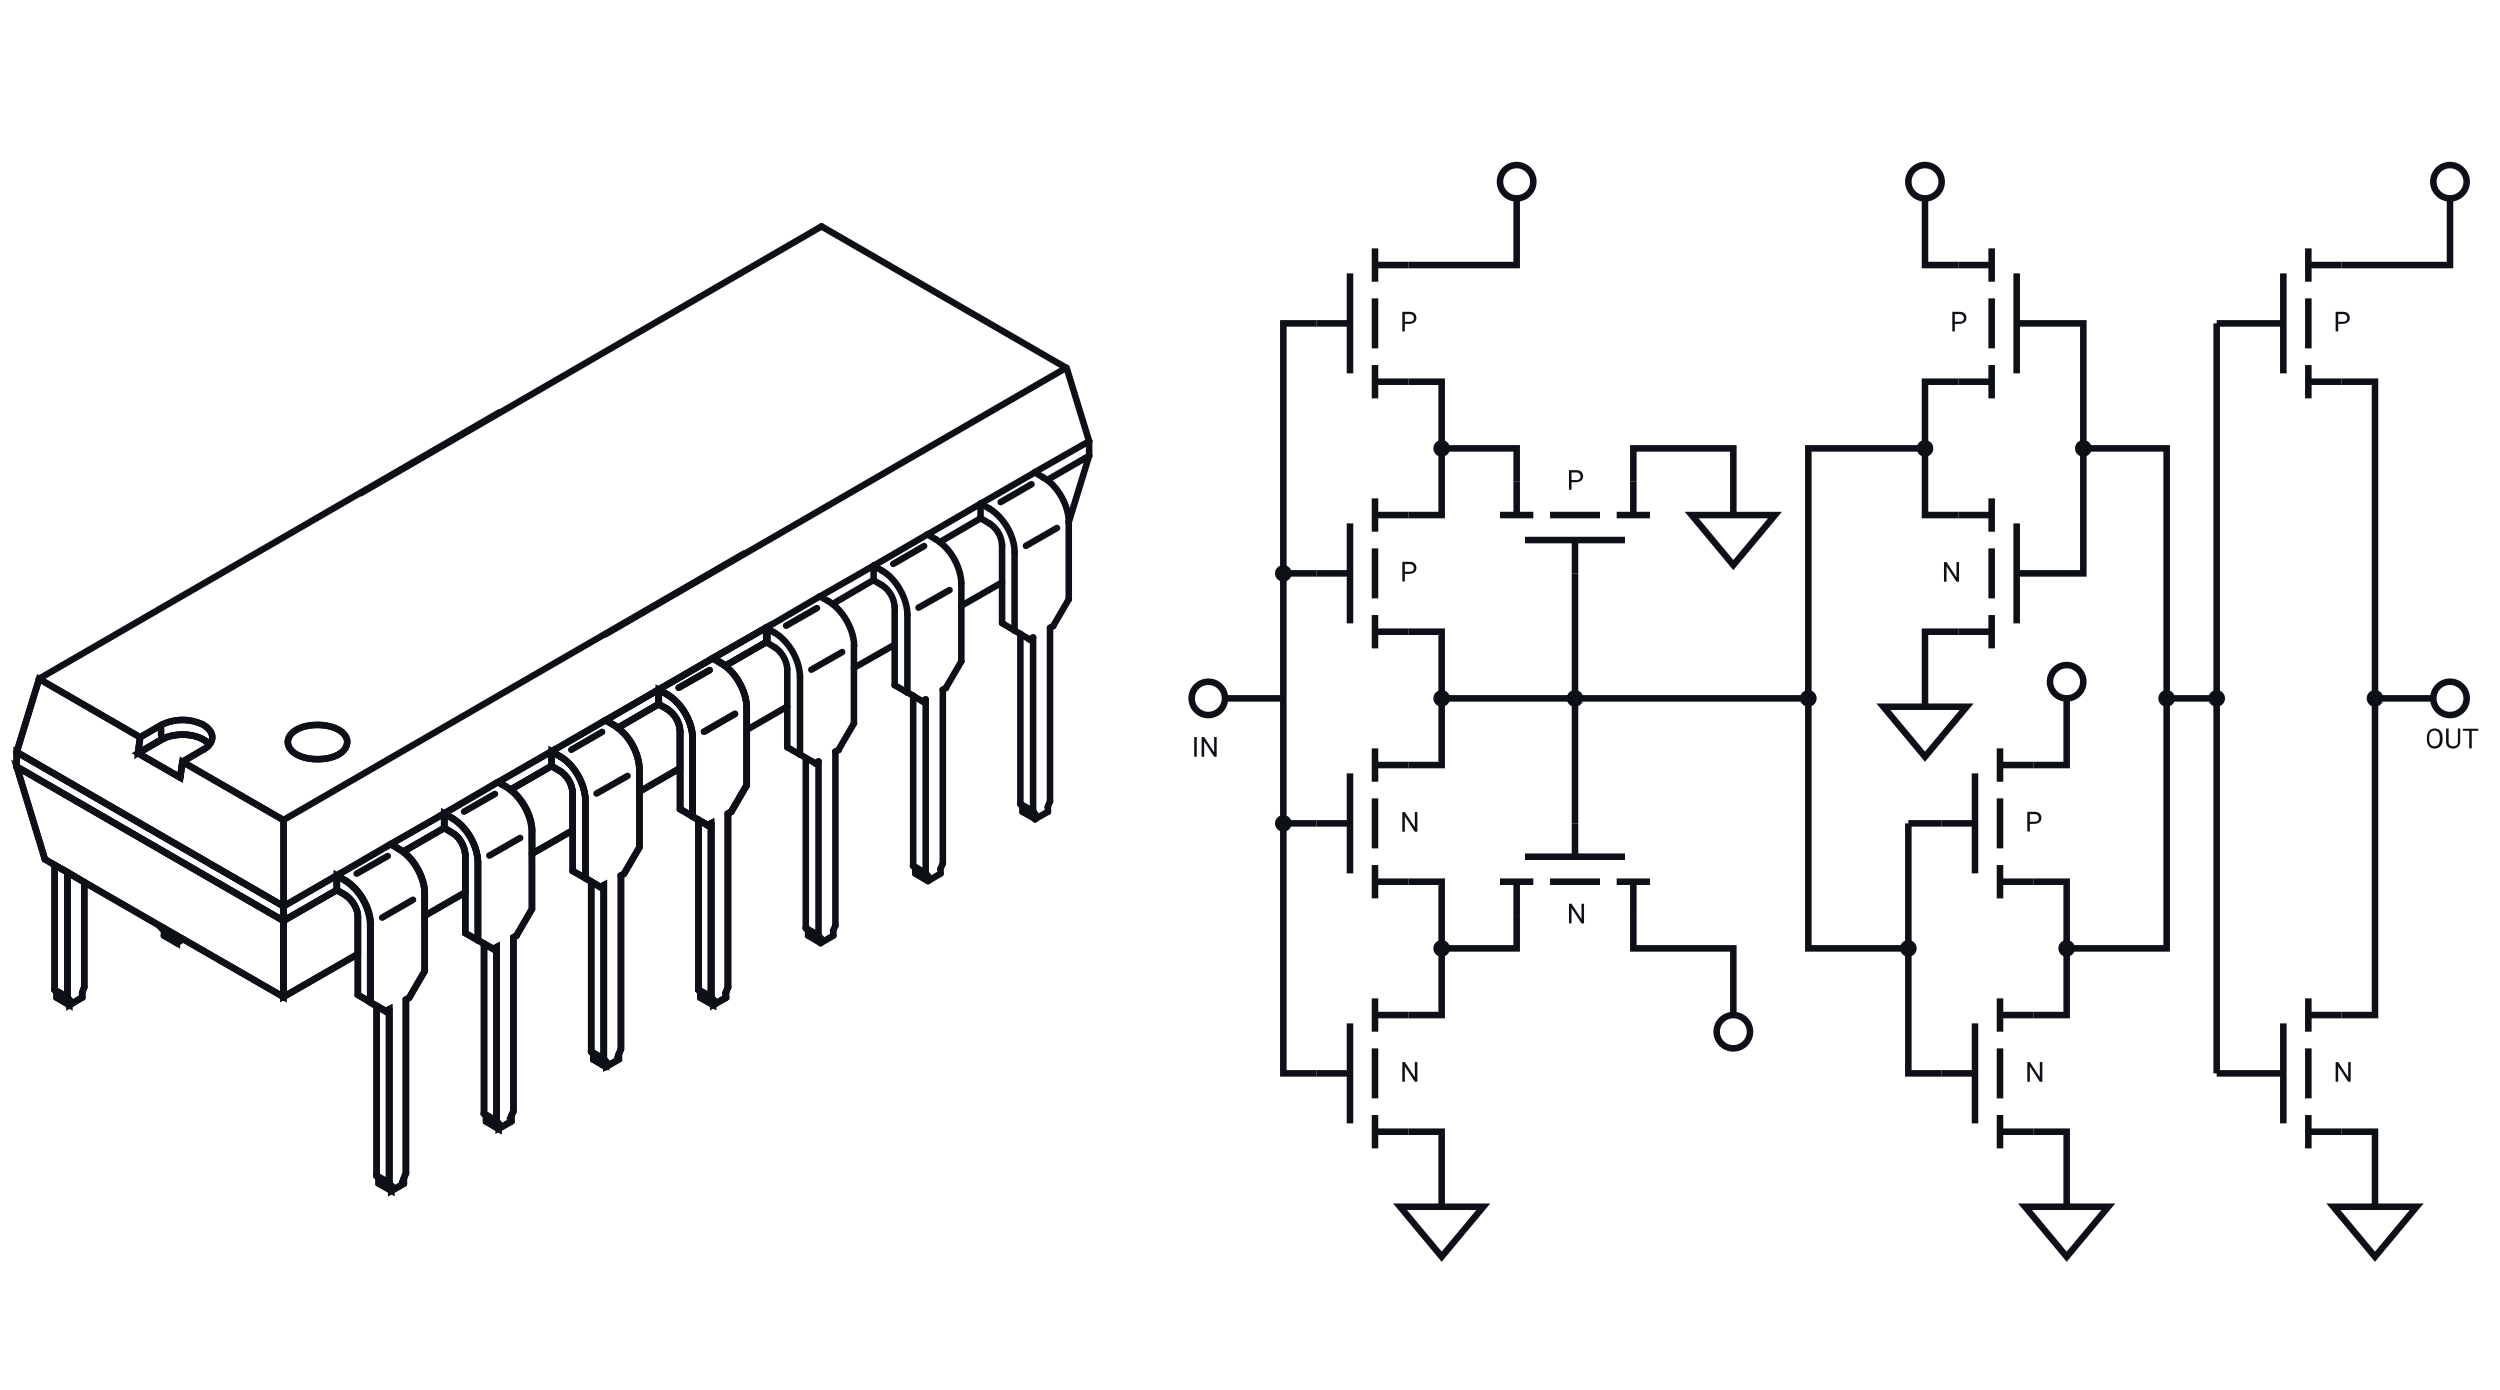 <?xml version="1.0" encoding="utf-8"?>
<!-- Generator: Adobe Illustrator 27.4.1, SVG Export Plug-In . SVG Version: 6.00 Build 0)  -->
<svg version="1.1" id="Ebene_1" xmlns="http://www.w3.org/2000/svg" xmlns:xlink="http://www.w3.org/1999/xlink" x="0px" y="0px"
	 viewBox="0 0 1080 600.5" style="enable-background:new 0 0 1080 600.5;" xml:space="preserve">
<style type="text/css">
	.st0{fill:none;stroke:#0D1117;stroke-width:2.83;stroke-miterlimit:10;}
	.st1{fill:none;stroke:#0D1117;stroke-width:2.83;stroke-linecap:round;stroke-linejoin:round;}
	.st2{fill:none;stroke:#0D1117;stroke-width:2.83;stroke-miterlimit:9.78;}
	.st3{fill:#0D1117;}
	.st4{enable-background:new    ;}
</style>
<g id="Text">
	<path id="path5133" class="st0" d="M150,320c0.5,10.4-24.9,10.7-25.7,0.6C125,310.8,148.4,310.8,150,320z"/>
	<polygon id="polygon5135" class="st0" points="261.8,460.9 261.7,460.9 256.3,457.7 256.3,455.6 261.8,458.8 	"/>
	<polygon id="polygon5137" class="st0" points="308.1,434.1 302.6,431 302.6,428.9 308.1,432.1 308.1,434.1 	"/>
	<polygon id="polygon5151" class="st0" points="305.8,356.5 307.2,355.7 307.2,430.8 307.2,430.7 301.7,427.6 301.7,354.2 	"/>
	<polygon id="polygon5153" class="st0" points="259.4,383.3 260.8,382.5 260.8,457.5 260.8,457.5 255.4,454.3 255.4,380.9 	"/>
	<path id="path5155" class="st0" d="M238.3,324.6l23.3-13.5v0l0.1,0v0l3.6,2.1c0.6,0.4,1.1,0.7,1.7,1.2c5.3,4,9.1,11.2,9.3,17.8V366
		l-6.7,11.5v0l-1.3,0.7v0l0,75l-1,2.3l0.1,0v2.1l-5.5,3.1v-2l-1-1.3l0,0v-75l-1.4,0.8l-4-2.4l-2.6-1.5v-33.7
		c-0.1-7-4.9-15.5-11-18.9L238.3,324.6L238.3,324.6z"/>
	<path id="path5157" class="st0" d="M313.5,428.9L313.5,428.9l0.1,2.1l-5.5,3.1v-2l-1-1.3l0,0v-75l-1.4,0.8l-4.1-2.4l-2.5-1.5V319
		c0.1-7.2-4.8-15.3-10.9-19l-3.7-2.1l23.3-13.5v0l0.1,0v0l3.6,2.2c0.6,0.3,1.1,0.7,1.7,1.1c5.3,3.9,9.2,11.5,9.3,17.8v33.7
		l-6.7,11.5l0,0l-1.4,0.8l0,0v75L313.5,428.9L313.5,428.9L313.5,428.9z"/>
	<path id="path5169" class="st0" d="M299.2,352.7L299.2,352.7l-5.4-3.1v-33.8c-0.2-3.8-2.3-7.4-5.5-9.4l-3.7-2.1v-6.3l3.7,2.1
		c6.1,3.7,11,11.8,10.9,19V352.7L299.2,352.7L299.2,352.7z"/>
	<path id="path5171" class="st0" d="M252.9,379.4l-5.5-3.2v-33.7c-0.2-3.8-2.3-7.5-5.5-9.5l-3.6-2.1v-6.3l3.6,2.2
		c6.1,3.4,10.9,12,11,18.9L252.9,379.4L252.9,379.4L252.9,379.4z"/>
	<path id="path5173" class="st0" d="M206.5,406.2L206.5,406.2l-5.5-3.1v-33.9c-0.2-3.5-2.4-7.6-5.5-9.4l-3.6-2.2v-6.2l3.6,2.1
		c6.2,3.7,10.8,11.7,11,18.9L206.5,406.2L206.5,406.2L206.5,406.2z"/>
	<path id="path5175" class="st0" d="M229.8,368.8v23.9l-6.7,11.5v0l-1.3,0.7v0l0,75l-1,2.3l0.1,0v2.2l-5.5,3.1v-2.1l-0.9-1.3l0,0
		v-75l-1.4,0.8l-4.1-2.3l-2.6-1.5v-33.7c-0.2-7.2-4.8-15.2-11-18.9l-3.6-2.1l23.2-13.5v0l0.1,0v0l3.6,2.1c0.6,0.4,1.1,0.7,1.7,1.2
		c5.2,4,9.2,11.5,9.3,17.9L229.8,368.8L229.8,368.8L229.8,368.8z"/>
	<polygon id="polygon5177" class="st0" points="209.1,407.7 213.1,410 214.5,409.3 214.5,484.3 214.5,484.3 209.1,481.1 	"/>
	<polygon id="polygon5179" class="st0" points="215.4,487.7 215.4,487.7 210,484.5 210,482.4 215.4,485.5 	"/>
	<polygon id="polygon5181" class="st0" points="169.1,514.4 169.1,514.4 163.6,511.3 163.6,509.2 169.1,512.4 	"/>
	<polygon id="polygon5183" class="st0" points="162.7,434.5 166.7,436.8 168.2,436 168.2,511 168.1,511 162.7,507.9 	"/>
	<path id="path5185" class="st0" d="M145.5,378.2l23.2-13.5v0l0.1,0v0l3.6,2.2c0.6,0.3,1.1,0.7,1.7,1.1c5.2,3.9,9.3,11.7,9.3,17.9
		v33.7l-6.7,11.5l0,0l-1.4,0.8l0,0v75l-1,2.4l0.1,0v2.1l-5.4,3.1v-2l-1-1.3l0,0v-75l-1.4,0.8l-4.1-2.4l-2.6-1.5v-33.7
		c-0.2-7.3-4.7-15.2-11-19L145.5,378.2L145.5,378.2L145.5,378.2z"/>
	<path id="path5187" class="st0" d="M160.1,433l-5.5-3.2v-33.8c0.1-3.4-2.7-7.8-5.5-9.4l-3.6-2.1v-6.3l3.6,2.1
		c6.2,3.8,10.8,11.7,11,19L160.1,433L160.1,433z"/>
	<polygon id="polygon5189" class="st0" points="76.4,407.4 70.9,404.2 70.9,402.1 70.8,402 76.4,405.2 	"/>
	<polygon id="polygon5191" class="st0" points="30,434.2 24.5,431 24.5,428.9 24.5,428.9 30,432.1 	"/>
	<polygon id="polygon5193" class="st0" points="36.4,426.4 35.5,428.9 35.5,430.9 30,434.2 30,432.1 29.1,430.8 29.1,376.8 
		36.4,381.1 	"/>
	<polygon id="polygon5195" class="st0" points="29.1,376.8 29.1,430.8 23.6,427.6 23.6,373.7 	"/>
	<path id="path5199" class="st0" d="M308.1,284.2l23.4-13.4v6.3l-18,10.4l0,0c-0.6-0.4-1.1-0.8-1.7-1.1L308.1,284.2L308.1,284.2
		L308.1,284.2L308.1,284.2z"/>
	<path id="path5213" class="st0" d="M284.5,304.2l3.7,2.1c3.2,2,5.3,5.7,5.5,9.4v16.1L276.2,342v-9.8c-0.2-6.5-3.9-13.7-9.3-17.8
		l0,0L284.5,304.2L284.5,304.2L284.5,304.2L284.5,304.2z"/>
	<path id="path5215" class="st0" d="M284.5,304.2l-17.6,10.2l0,0c-0.5-0.4-1.1-0.8-1.7-1.2l-3.6-2.1v0l23-13.2L284.5,304.2
		L284.5,304.2L284.5,304.2z"/>
	<path id="path5217" class="st0" d="M238.3,331l3.6,2.1c3.2,2,5.2,5.7,5.5,9.5v16.1l-17.5,10.1V359c0-6.4-4-13.8-9.3-17.9L238.3,331
		L238.3,331L238.3,331L238.3,331z"/>
	<path id="path5219" class="st0" d="M238.2,330.9l-17.7,10.2c-0.6-0.4-1.1-0.8-1.7-1.2l-3.6-2.1v0l23-13.2L238.2,330.9L238.2,330.9
		L238.2,330.9L238.2,330.9z"/>
	<path id="path5221" class="st0" d="M191.9,357.7l3.6,2.2c3.1,1.8,5.3,5.8,5.5,9.4v16.2l-17.5,10.1v-9.8c0-6.2-4-14-9.3-17.9
		L191.9,357.7L191.9,357.7L191.9,357.7L191.9,357.7z"/>
	<path id="path5223" class="st0" d="M191.9,357.7l-17.7,10.2c-0.6-0.4-1.1-0.8-1.7-1.1l-3.6-2.2v0l23-13.2L191.9,357.7L191.9,357.7
		L191.9,357.7L191.9,357.7z"/>
	<path id="path5225" class="st0" d="M145.5,384.5l3.6,2.1c2.8,1.7,5.6,6.1,5.5,9.4v16.1l-32.2,18.5v-32.9L145.5,384.5L145.5,384.5
		L145.5,384.5z"/>
	<polygon id="polygon5227" class="st0" points="122.5,397.8 122.5,391.5 122.5,391.5 145.5,378.2 145.5,384.5 145.5,384.5 
		122.5,397.8 	"/>
	<polygon id="polygon5229" class="st0" points="7.2,331.2 7.2,324.9 122.5,391.5 122.5,391.5 122.5,397.8 122.5,397.8 	"/>
	<polygon id="polygon5231" class="st0" points="7.2,331.2 122.5,397.8 122.5,430.7 122.5,430.7 79.1,405.7 75.4,403.6 36.4,381.1 
		29.1,376.8 23.6,373.7 19.4,371.2 	"/>
	<path id="path5233" class="st0" d="M90.5,321.6c-4.6-5.1-15.1-5.3-20.8-2.1l-10,5.8l0.9-6.8v0l9.1-5.3c5.8-2.9,12.5-2.9,18.3,0
		C91.9,315.7,92.7,318.9,90.5,321.6z"/>
	<path id="path5235" class="st0" d="M90.5,321.6c-0.6,0.8-1.4,1.5-2.5,2.1l0,0l-9.1,5.3l-1,6.9l-18.2-10.5v0l10.1-5.8
		C75.4,316.3,85.9,316.5,90.5,321.6z"/>
	<polygon id="polygon5239" class="st0" points="122.5,391.5 122.5,391.5 7.2,324.9 16.9,293.3 60.5,318.5 60.5,318.5 59.6,325.4 
		59.6,325.4 77.8,335.9 78.8,329.1 122.5,354.3 122.5,354.3 122.5,391.4 	"/>
	<line id="line5243" class="st1" x1="7.2" y1="331.2" x2="122.5" y2="397.8"/>
	<polyline id="polyline5245" class="st1" points="19.4,371.2 23.6,373.7 29.1,376.8 36.4,381.1 75.4,403.6 79.1,405.7 122.5,430.7 
		122.5,430.8 	"/>
	<polyline id="polyline5247" class="st1" points="122.5,430.8 122.5,430.7 122.5,397.8 	"/>
	<path id="path5249" class="st1" d="M90.5,321.6L90.5,321.6c-4.6-5.2-15.1-5.4-20.9-2.1"/>
	<polyline id="polyline5251" class="st1" points="78.8,329.1 122.5,354.3 122.5,354.3 	"/>
	<polyline id="polyline5253" class="st1" points="122.5,391.4 122.5,354.3 122.5,354.3 122.5,354.2 	"/>
	<polyline id="polyline5255" class="st1" points="7.2,324.9 122.5,391.5 122.5,391.5 	"/>
	<polyline id="polyline5257" class="st1" points="16.9,293.3 60.5,318.5 60.5,318.5 60.5,318.5 	"/>
	<polyline id="polyline5263" class="st1" points="238.3,324.6 215.2,337.9 215.2,338 	"/>
	<polyline id="polyline5265" class="st1" points="191.9,351.5 168.9,364.6 168.8,364.7 	"/>
	<polyline id="polyline5267" class="st1" points="145.5,378.2 122.5,391.5 122.5,391.5 122.4,391.5 	"/>
	<path id="polyline5269" class="st1" d="M321.5,239.1l-199,115.1h0l0,0"/>
	<path id="polyline5271" class="st1" d="M215.8,178.1L16.9,293.2l-0.1,0"/>
	<polyline id="polyline5273" class="st1" points="122.5,397.8 122.5,397.8 122.5,391.5 122.5,391.5 122.5,391.4 	"/>
	<polyline id="polyline5275" class="st1" points="331.4,270.9 307.9,284.3 307.9,284.4 	"/>
	<line id="line5279" class="st1" x1="313.4" y1="287.6" x2="331.4" y2="277.2"/>
	<polyline id="polyline5281" class="st1" points="59.6,325.4 59.6,325.4 60.5,318.5 60.5,318.5 60.5,318.5 	"/>
	<polyline id="polyline5285" class="st1" points="331.4,270.9 331.4,277.2 331.4,277.3 	"/>
	<line id="line5289" class="st1" x1="69.6" y1="317.6" x2="69.6" y2="315"/>
	<line id="line5291" class="st1" x1="168.9" y1="364.7" x2="172.5" y2="366.9"/>
	<line id="line5293" class="st1" x1="145.5" y1="378.2" x2="149.2" y2="380.3"/>
	<path id="path5295" class="st1" d="M172.5,366.9c0.6,0.3,1.1,0.7,1.7,1.1c5.2,3.9,9.3,11.7,9.3,17.9"/>
	<polyline id="polyline5297" class="st1" points="183.5,385.8 183.5,395.6 183.5,419.5 	"/>
	<path id="path5299" class="st1" d="M154.6,396.1c0.1-3.4-2.7-7.8-5.5-9.4"/>
	<polyline id="polyline5301" class="st1" points="149.2,386.6 145.5,384.5 145.5,384.5 145.4,384.5 	"/>
	<path id="path5303" class="st1" d="M149.2,380.3c6.2,3.8,10.8,11.7,11,19"/>
	<polyline id="polyline5305" class="st1" points="160.1,399.3 160.1,433 160.1,433 	"/>
	<polyline id="polyline5307" class="st1" points="154.6,429.8 154.6,412.2 154.6,396.1 154.6,396.1 	"/>
	<polyline id="polyline5309" class="st1" points="162.7,507.9 168.1,511 168.2,511 	"/>
	<line id="line5311" class="st1" x1="163.6" y1="509.2" x2="169.1" y2="512.4"/>
	<polyline id="polyline5313" class="st1" points="163.6,511.3 169.1,514.4 169.1,514.5 	"/>
	<polyline id="polyline5315" class="st1" points="169.1,514.5 169.1,514.4 169.1,512.4 169.1,512.3 	"/>
	<polyline id="polyline5317" class="st1" points="168.2,511 168.2,436 168.2,435.9 	"/>
	<polyline id="polyline5319" class="st1" points="168.2,436 166.7,436.8 166.7,436.9 	"/>
	<polyline id="polyline5321" class="st1" points="166.8,436.9 166.7,436.8 162.7,434.5 160.1,433 160.1,432.9 	"/>
	<polyline id="polyline5323" class="st1" points="175.4,506.8 174.4,509.2 174.4,509.2 	"/>
	<line id="line5325" class="st1" x1="174.5" y1="509.2" x2="174.5" y2="511.3"/>
	<line id="line5327" class="st1" x1="175.4" y1="431.8" x2="175.4" y2="506.8"/>
	<line id="line5329" class="st1" x1="183.5" y1="419.5" x2="176.8" y2="431"/>
	<polyline id="polyline5331" class="st1" points="176.8,431 176.8,431 175.4,431.8 175.4,431.8 	"/>
	<polyline id="polyline5333" class="st1" points="284.5,297.9 261.6,311.2 261.5,311.2 	"/>
	<polyline id="polyline5337" class="st1" points="220.6,341.2 238.2,330.9 238.3,330.9 	"/>
	<polyline id="polyline5339" class="st1" points="266.9,314.5 284.5,304.2 284.5,304.2 	"/>
	<line id="line5347" class="st1" x1="78.8" y1="329.1" x2="77.8" y2="335.9"/>
	<polyline id="polyline5349" class="st1" points="174.2,367.9 191.9,357.7 191.9,357.6 	"/>
	<line id="line5351" class="st1" x1="16.9" y1="293.3" x2="7.2" y2="324.9"/>
	<polyline id="polyline5353" class="st1" points="122.5,397.8 145.5,384.5 145.5,384.5 	"/>
	<polyline id="polyline5355" class="st1" points="154.6,412.2 122.5,430.7 122.5,430.7 122.4,430.8 	"/>
	<polyline id="polyline5357" class="st1" points="201,385.5 183.5,395.6 183.4,395.6 	"/>
	<polyline id="polyline5359" class="st1" points="247.4,358.7 229.8,368.8 229.8,368.9 	"/>
	<polyline id="polyline5361" class="st1" points="293.8,331.9 276.2,342 276.1,342 	"/>
	<line id="line5369" class="st1" x1="59.6" y1="325.4" x2="77.8" y2="335.9"/>
	<line id="line5371" class="st1" x1="7.2" y1="324.9" x2="7.2" y2="331.2"/>
	<line id="line5373" class="st1" x1="7.2" y1="331.2" x2="19.4" y2="371.2"/>
	<path id="path5375" class="st1" d="M124.3,320.6c0.7-9.8,24.1-9.9,25.7-0.6C150.5,330.4,125.1,330.7,124.3,320.6z"/>
	<polyline id="polyline5389" class="st1" points="284.5,297.9 307.9,284.4 308,284.3 	"/>
	<polyline id="polyline5391" class="st1" points="284.5,304.2 284.5,304.2 284.5,304.2 284.5,297.9 284.5,297.8 	"/>
	<polyline id="polyline5393" class="st1" points="238.3,324.6 261.5,311.2 261.6,311.1 	"/>
	<polyline id="polyline5395" class="st1" points="238.3,331 238.3,331 238.3,330.9 238.3,324.6 238.3,324.6 	"/>
	<polyline id="polyline5397" class="st1" points="191.9,351.5 215.1,337.9 215.2,337.9 	"/>
	<polyline id="polyline5399" class="st1" points="191.9,357.7 191.9,357.7 191.9,357.6 191.9,351.5 191.9,351.4 	"/>
	<polyline id="polyline5401" class="st1" points="145.5,378.2 168.8,364.7 168.9,364.6 	"/>
	<polyline id="polyline5403" class="st1" points="145.5,384.5 145.5,384.5 145.5,384.5 145.5,378.2 145.5,378.1 	"/>
	<line id="line5405" class="st1" x1="78.8" y1="329.1" x2="88" y2="323.7"/>
	<path id="path5407" class="st1" d="M88,323.8C88,323.8,88,323.8,88,323.8c1.1-0.7,1.9-1.4,2.5-2.2c2.2-2.8,1.4-5.9-2.5-8.4
		c-5.8-2.9-12.5-2.9-18.3,0"/>
	<polyline id="polyline5409" class="st1" points="69.6,313.2 60.5,318.5 60.5,318.5 60.4,318.5 	"/>
	<polyline id="polyline5411" class="st1" points="69.6,319.5 59.6,325.4 59.5,325.4 	"/>
	<line id="line5413" class="st1" x1="167.5" y1="369.8" x2="154.1" y2="377.4"/>
	<polyline id="polyline5415" class="st1" points="174.5,511.3 169.1,514.4 169.1,514.4 169,514.5 	"/>
	<line id="line5417" class="st1" x1="178.4" y1="388.7" x2="165.1" y2="396.4"/>
	<line id="line5419" class="st1" x1="215.2" y1="338" x2="218.9" y2="340"/>
	<path id="path5421" class="st1" d="M218.9,340c0.6,0.4,1.1,0.7,1.7,1.2c5.2,4,9.2,11.5,9.3,17.9"/>
	<line id="line5423" class="st1" x1="191.9" y1="351.5" x2="195.5" y2="353.6"/>
	<polyline id="polyline5425" class="st1" points="229.8,359 229.8,368.8 229.8,392.7 	"/>
	<path id="path5427" class="st1" d="M201,369.2c-0.2-3.5-2.4-7.6-5.5-9.4"/>
	<polyline id="polyline5429" class="st1" points="195.5,359.9 191.9,357.7 191.9,357.7 191.8,357.6 	"/>
	<path id="path5431" class="st1" d="M195.5,353.6c6.2,3.7,10.8,11.7,11,18.9"/>
	<polyline id="polyline5433" class="st1" points="206.5,372.5 206.5,406.2 206.5,406.3 	"/>
	<polyline id="polyline5435" class="st1" points="201,403.1 201,385.5 201,369.3 201,369.2 	"/>
	<polyline id="polyline5437" class="st1" points="209.1,481.1 214.5,484.3 214.5,484.3 	"/>
	<line id="line5439" class="st1" x1="210" y1="482.4" x2="215.4" y2="485.5"/>
	<polyline id="polyline5441" class="st1" points="210,484.5 215.4,487.7 215.4,487.7 	"/>
	<polyline id="polyline5443" class="st1" points="215.4,487.7 215.4,487.7 215.4,485.5 215.4,485.5 	"/>
	<polyline id="polyline5445" class="st1" points="214.5,484.3 214.5,409.3 214.5,409.2 	"/>
	<polyline id="polyline5447" class="st1" points="214.5,409.3 213.1,410 213.1,410 	"/>
	<polyline id="polyline5449" class="st1" points="213.1,410 213.1,410 209.1,407.7 206.5,406.2 206.4,406.2 	"/>
	<polyline id="polyline5451" class="st1" points="221.8,480.1 220.8,482.4 220.8,482.4 	"/>
	<line id="line5453" class="st1" x1="220.9" y1="482.4" x2="220.9" y2="484.5"/>
	<line id="line5455" class="st1" x1="221.8" y1="405" x2="221.8" y2="480.1"/>
	<line id="line5457" class="st1" x1="229.8" y1="392.7" x2="223.1" y2="404.2"/>
	<polyline id="polyline5459" class="st1" points="223.2,404.2 223.1,404.3 221.8,405 221.7,405 	"/>
	<polyline id="polyline5461" class="st1" points="169.1,512.4 168.1,511 168.1,511 	"/>
	<polyline id="polyline5463" class="st1" points="162.7,507.9 162.7,434.5 162.7,434.4 	"/>
	<polyline id="polyline5465" class="st1" points="163.6,509.2 162.7,507.9 162.6,507.8 	"/>
	<polyline id="polyline5467" class="st1" points="163.6,511.3 163.6,509.2 163.6,509.1 	"/>
	<line id="line5469" class="st1" x1="154.6" y1="429.8" x2="160.1" y2="433"/>
	<line id="line5471" class="st1" x1="213.8" y1="343" x2="200.5" y2="350.6"/>
	<line id="line5473" class="st1" x1="201" y1="403.1" x2="206.5" y2="406.3"/>
	<polyline id="polyline5475" class="st1" points="220.9,484.5 215.4,487.7 215.4,487.7 215.3,487.7 	"/>
	<line id="line5477" class="st1" x1="224.7" y1="362" x2="211.4" y2="369.6"/>
	<line id="line5479" class="st1" x1="261.6" y1="311.2" x2="265.2" y2="313.3"/>
	<path id="path5481" class="st1" d="M265.2,313.3c0.6,0.4,1.1,0.7,1.7,1.2c5.3,4,9.1,11.2,9.3,17.8"/>
	<line id="line5483" class="st1" x1="238.3" y1="324.6" x2="241.9" y2="326.8"/>
	<polyline id="polyline5485" class="st1" points="276.2,332.2 276.2,342 276.2,366 	"/>
	<path id="path5487" class="st1" d="M247.4,342.6c-0.2-3.8-2.3-7.5-5.5-9.5"/>
	<polyline id="polyline5489" class="st1" points="241.9,333.1 238.3,331 238.2,330.9 238.2,330.9 	"/>
	<path id="path5491" class="st1" d="M241.9,326.8c6.1,3.4,10.9,12,11,18.9"/>
	<polyline id="polyline5493" class="st1" points="252.9,345.8 252.9,379.4 252.9,379.4 	"/>
	<polyline id="polyline5495" class="st1" points="247.4,376.3 247.4,358.7 247.4,342.6 247.4,342.5 	"/>
	<polyline id="polyline5497" class="st1" points="255.4,454.3 260.8,457.5 260.8,457.5 	"/>
	<line id="line5499" class="st1" x1="256.3" y1="455.6" x2="261.8" y2="458.8"/>
	<polyline id="polyline5501" class="st1" points="256.3,457.7 261.7,460.9 261.8,460.9 	"/>
	<polyline id="polyline5503" class="st1" points="261.8,460.9 261.8,460.9 261.8,458.8 261.8,458.7 	"/>
	<polyline id="polyline5505" class="st1" points="260.8,457.5 260.8,382.5 260.8,382.4 	"/>
	<polyline id="polyline5507" class="st1" points="260.8,382.5 259.4,383.3 259.4,383.3 	"/>
	<polyline id="polyline5509" class="st1" points="259.4,383.3 259.4,383.3 255.4,380.9 252.9,379.4 252.8,379.4 	"/>
	<polyline id="polyline5511" class="st1" points="268.2,453.3 267.2,455.6 267.2,455.6 	"/>
	<line id="line5513" class="st1" x1="267.2" y1="455.6" x2="267.2" y2="457.7"/>
	<line id="line5515" class="st1" x1="268.2" y1="378.3" x2="268.2" y2="453.3"/>
	<line id="line5517" class="st1" x1="276.2" y1="366" x2="269.5" y2="377.5"/>
	<polyline id="polyline5519" class="st1" points="269.6,377.5 269.5,377.5 268.2,378.3 268.1,378.3 	"/>
	<polyline id="polyline5521" class="st1" points="215.4,485.5 214.5,484.3 214.5,484.2 	"/>
	<polyline id="polyline5523" class="st1" points="209.1,481.1 209.1,407.7 209.1,407.6 	"/>
	<polyline id="polyline5525" class="st1" points="210,482.4 209,481.1 209,481.1 	"/>
	<polyline id="polyline5527" class="st1" points="210,484.5 210,482.4 210,482.3 	"/>
	<line id="line5529" class="st1" x1="260.1" y1="316.2" x2="246.8" y2="323.9"/>
	<line id="line5531" class="st1" x1="247.4" y1="376.3" x2="252.9" y2="379.4"/>
	<polyline id="polyline5533" class="st1" points="267.2,457.7 261.8,460.9 261.7,460.9 261.7,460.9 	"/>
	<line id="line5535" class="st1" x1="271.1" y1="335.2" x2="257.7" y2="342.8"/>
	<line id="line5537" class="st1" x1="308" y1="284.4" x2="311.6" y2="286.6"/>
	<path id="path5539" class="st1" d="M311.6,286.6c0.6,0.3,1.1,0.7,1.7,1.1c5.3,3.9,9.2,11.5,9.3,17.8"/>
	<line id="line5541" class="st1" x1="284.5" y1="297.9" x2="288.3" y2="300"/>
	<polyline id="polyline5543" class="st1" points="322.6,305.5 322.6,315.3 322.6,339.2 	"/>
	<path id="path5545" class="st1" d="M293.8,315.8c-0.2-3.8-2.3-7.4-5.5-9.4"/>
	<polyline id="polyline5547" class="st1" points="288.3,306.3 284.5,304.2 284.5,304.2 284.5,304.2 	"/>
	<path id="path5549" class="st1" d="M288.3,300c6.1,3.7,11,11.8,10.9,19"/>
	<polyline id="polyline5551" class="st1" points="299.2,319 299.2,352.7 299.2,352.7 	"/>
	<polyline id="polyline5553" class="st1" points="293.8,349.5 293.8,331.9 293.8,315.8 293.8,315.8 	"/>
	<polyline id="polyline5555" class="st1" points="301.7,427.6 307.2,430.7 307.2,430.8 	"/>
	<line id="line5557" class="st1" x1="302.6" y1="428.9" x2="308.1" y2="432.1"/>
	<polyline id="polyline5559" class="st1" points="302.6,431 308.1,434.1 308.1,434.2 	"/>
	<polyline id="polyline5561" class="st1" points="308.1,434.2 308.1,434.1 308.1,432.1 308.1,432 	"/>
	<polyline id="polyline5563" class="st1" points="307.2,430.8 307.2,355.7 307.2,355.6 	"/>
	<polyline id="polyline5565" class="st1" points="307.2,355.7 305.8,356.5 305.7,356.6 	"/>
	<polyline id="polyline5567" class="st1" points="305.8,356.6 305.8,356.5 301.7,354.2 299.2,352.7 299.1,352.6 	"/>
	<polyline id="polyline5569" class="st1" points="314.5,426.5 313.5,428.9 313.5,428.9 	"/>
	<line id="line5571" class="st1" x1="313.6" y1="428.9" x2="313.6" y2="431"/>
	<line id="line5573" class="st1" x1="314.5" y1="351.5" x2="314.5" y2="426.5"/>
	<line id="line5575" class="st1" x1="322.6" y1="339.2" x2="315.9" y2="350.7"/>
	<polyline id="polyline5577" class="st1" points="315.9,350.7 315.9,350.7 314.5,351.5 314.5,351.5 	"/>
	<polyline id="polyline5579" class="st1" points="261.8,458.8 260.8,457.5 260.8,457.4 	"/>
	<polyline id="polyline5581" class="st1" points="255.4,454.3 255.4,380.9 255.4,380.8 	"/>
	<polyline id="polyline5583" class="st1" points="256.3,455.6 255.4,454.3 255.3,454.2 	"/>
	<polyline id="polyline5585" class="st1" points="256.3,457.7 256.3,455.6 256.3,455.6 	"/>
	<line id="line5587" class="st1" x1="306.5" y1="289.5" x2="293.2" y2="297.1"/>
	<line id="line5589" class="st1" x1="293.8" y1="349.5" x2="299.2" y2="352.7"/>
	<polyline id="polyline5591" class="st1" points="313.6,431 308.1,434.1 308.1,434.1 308,434.2 	"/>
	<line id="line5593" class="st1" x1="317.5" y1="308.4" x2="304.1" y2="316.1"/>
	<polyline id="polyline5637" class="st1" points="308.1,432.1 307.2,430.7 307.1,430.7 	"/>
	<polyline id="polyline5639" class="st1" points="301.7,427.6 301.7,354.2 301.7,354.1 	"/>
	<polyline id="polyline5641" class="st1" points="302.6,428.9 301.7,427.6 301.6,427.5 	"/>
	<polyline id="polyline5643" class="st1" points="302.6,431 302.6,428.9 302.6,428.8 	"/>
	<line id="line5769" class="st1" x1="75.4" y1="403.6" x2="75.4" y2="404"/>
	<line id="line5771" class="st1" x1="75.4" y1="404" x2="76.4" y2="405.2"/>
	<line id="line5773" class="st1" x1="76.4" y1="405.2" x2="76.4" y2="407.4"/>
	<polyline id="polyline5775" class="st1" points="76.4,407.4 79.1,405.7 79.2,405.7 	"/>
	<polyline id="polyline5777" class="st1" points="75.4,404 69.9,400.8 69.9,400.8 	"/>
	<polyline id="polyline5779" class="st1" points="76.4,405.2 70.8,402 70.8,402 	"/>
	<polyline id="polyline5781" class="st1" points="69.9,400.9 70.8,402 70.9,402.1 	"/>
	<polyline id="polyline5783" class="st1" points="76.4,407.4 70.9,404.2 70.8,404.2 	"/>
	<polyline id="polyline5785" class="st1" points="70.9,402.1 70.9,404.2 70.9,404.2 	"/>
	<polyline id="polyline5787" class="st1" points="69.9,400.5 69.9,400.8 69.9,400.9 	"/>
	<polyline id="polyline5789" class="st1" points="29.1,376.8 29.1,376.8 29.1,430.8 	"/>
	<line id="line5791" class="st1" x1="29.1" y1="430.8" x2="30" y2="432.1"/>
	<polyline id="polyline5793" class="st1" points="36.4,426.5 36.4,426.4 36.4,381.1 36.4,381 	"/>
	<line id="line5795" class="st1" x1="35.5" y1="428.9" x2="36.4" y2="426.4"/>
	<polyline id="polyline5797" class="st1" points="35.5,431 35.5,430.9 35.5,428.9 35.5,428.8 	"/>
	<line id="line5799" class="st1" x1="30" y1="432.1" x2="30" y2="434.2"/>
	<line id="line5801" class="st1" x1="30" y1="434.2" x2="35.5" y2="430.9"/>
	<polyline id="polyline5803" class="st1" points="29.1,430.8 23.6,427.6 23.5,427.5 	"/>
	<polyline id="polyline5805" class="st1" points="30,432.1 24.5,428.9 24.4,428.8 	"/>
	<polyline id="polyline5807" class="st1" points="23.6,427.6 24.5,428.9 24.5,428.9 	"/>
	<polyline id="polyline5809" class="st1" points="30,434.2 24.5,431 24.4,430.9 	"/>
	<polyline id="polyline5811" class="st1" points="24.5,428.9 24.5,431 24.5,431 	"/>
	<polyline id="polyline5813" class="st1" points="23.6,373.6 23.6,373.7 23.6,427.6 23.6,427.6 	"/>
</g>
<g id="Ebene_3">
	<polyline id="polyline5263-2" class="st1" points="377.4,244.4 354.3,257.6 354.3,257.7 	"/>
	<polyline id="polyline5265-2" class="st1" points="331,271.2 308,284.4 307.9,284.4 	"/>
	<polyline id="polyline5267-2" class="st1" points="284.6,297.9 261.6,311.2 261.6,311.2 261.5,311.2 	"/>
	<path id="polyline5269-2" class="st1" d="M460.6,158.9L261.6,274h0l0,0"/>
	<path id="polyline5271-2" class="st1" d="M354.9,97.8L156,213l-0.1,0"/>
	<polyline id="polyline5275-2" class="st1" points="470.5,190.6 447,204 447,204.1 	"/>
	<line id="line5279-2" class="st1" x1="452.5" y1="207.3" x2="470.5" y2="196.9"/>
	<line id="line5283" class="st1" x1="354.9" y1="97.8" x2="460.6" y2="158.9"/>
	<polyline id="polyline5285-2" class="st1" points="470.5,190.6 470.5,196.9 470.5,197 	"/>
	<line id="line5287" class="st1" x1="460.8" y1="159" x2="470.5" y2="190.6"/>
	<line id="line5291-2" class="st1" x1="308" y1="284.4" x2="311.6" y2="286.6"/>
	<line id="line5293-2" class="st1" x1="284.6" y1="297.9" x2="288.3" y2="300"/>
	<path id="path5295-2" class="st1" d="M311.6,286.6c0.6,0.3,1.1,0.7,1.7,1.1c5.2,3.9,9.3,11.7,9.3,17.9"/>
	<polyline id="polyline5297-2" class="st1" points="322.6,305.5 322.6,315.3 322.6,339.2 	"/>
	<path id="path5299-2" class="st1" d="M293.8,315.8c0.1-3.4-2.7-7.8-5.5-9.4"/>
	<polyline id="polyline5301-2" class="st1" points="288.3,306.3 284.6,304.2 284.6,304.2 284.5,304.2 	"/>
	<path id="path5303-2" class="st1" d="M288.3,300c6.2,3.8,10.8,11.7,11,19"/>
	<polyline id="polyline5305-2" class="st1" points="299.2,319 299.2,352.7 299.2,352.7 	"/>
	<polyline id="polyline5307-2" class="st1" points="293.8,349.5 293.8,331.9 293.8,315.9 293.8,315.8 	"/>
	<polyline id="polyline5309-2" class="st1" points="301.8,427.6 307.2,430.7 307.3,430.8 	"/>
	<line id="line5311-2" class="st1" x1="302.7" y1="428.9" x2="308.2" y2="432.1"/>
	<polyline id="polyline5313-2" class="st1" points="302.7,431 308.2,434.1 308.2,434.2 	"/>
	<polyline id="polyline5315-2" class="st1" points="308.2,434.2 308.2,434.1 308.2,432.1 308.2,432 	"/>
	<polyline id="polyline5317-2" class="st1" points="307.3,430.8 307.3,355.7 307.3,355.6 	"/>
	<polyline id="polyline5319-2" class="st1" points="307.3,355.7 305.8,356.5 305.8,356.6 	"/>
	<polyline id="polyline5321-2" class="st1" points="305.9,356.6 305.8,356.5 301.8,354.2 299.2,352.7 299.2,352.6 	"/>
	<polyline id="polyline5323-2" class="st1" points="314.5,426.5 313.5,428.9 313.5,428.9 	"/>
	<line id="line5325-2" class="st1" x1="313.6" y1="428.9" x2="313.6" y2="431"/>
	<line id="line5327-2" class="st1" x1="314.5" y1="351.5" x2="314.5" y2="426.5"/>
	<line id="line5329-2" class="st1" x1="322.6" y1="339.2" x2="315.9" y2="350.7"/>
	<polyline id="polyline5331-2" class="st1" points="315.9,350.7 315.9,350.7 314.5,351.5 314.5,351.5 	"/>
	<polyline id="polyline5333-2" class="st1" points="423.6,217.6 400.7,230.9 400.6,230.9 	"/>
	<polyline id="polyline5337-2" class="st1" points="359.7,260.9 377.3,250.6 377.4,250.6 	"/>
	<polyline id="polyline5339-2" class="st1" points="406,234.2 423.6,223.9 423.6,223.9 	"/>
	<polyline id="polyline5349-2" class="st1" points="313.3,287.6 331,277.4 331,277.4 	"/>
	<polyline id="polyline5357-2" class="st1" points="340.1,305.2 322.6,315.3 322.5,315.3 	"/>
	<polyline id="polyline5359-2" class="st1" points="386.5,278.5 368.9,288.5 368.9,288.6 	"/>
	<polyline id="polyline5361-2" class="st1" points="432.9,251.6 415.3,261.7 415.2,261.8 	"/>
	<line id="line5377" class="st1" x1="461.7" y1="225.6" x2="470.5" y2="196.9"/>
	<polyline id="polyline5389-2" class="st1" points="423.6,217.6 447,204.1 447.1,204 	"/>
	<polyline id="polyline5391-2" class="st1" points="423.6,224 423.6,223.9 423.6,223.9 423.6,217.6 423.6,217.6 	"/>
	<polyline id="polyline5393-2" class="st1" points="377.4,244.4 400.6,230.9 400.7,230.8 	"/>
	<polyline id="polyline5395-2" class="st1" points="377.4,250.7 377.4,250.7 377.4,250.6 377.4,244.4 377.4,244.3 	"/>
	<polyline id="polyline5397-2" class="st1" points="331,271.2 354.2,257.6 354.3,257.6 	"/>
	<polyline id="polyline5399-2" class="st1" points="331,277.4 331,277.4 331,277.4 331,271.2 331,271.1 	"/>
	<polyline id="polyline5401-2" class="st1" points="284.6,297.9 307.9,284.4 308,284.3 	"/>
	<polyline id="polyline5403-2" class="st1" points="284.6,304.3 284.6,304.2 284.6,304.2 284.6,297.9 284.6,297.8 	"/>
	<line id="line5413-2" class="st1" x1="306.6" y1="289.5" x2="293.2" y2="297.1"/>
	<polyline id="polyline5415-2" class="st1" points="313.6,431 308.2,434.1 308.2,434.1 308.1,434.2 	"/>
	<line id="line5417-2" class="st1" x1="317.5" y1="308.4" x2="304.2" y2="316.1"/>
	<line id="line5419-2" class="st1" x1="354.3" y1="257.7" x2="358" y2="259.8"/>
	<path id="path5421-2" class="st1" d="M358,259.8c0.6,0.4,1.1,0.7,1.7,1.2c5.2,4,9.2,11.5,9.3,17.9"/>
	<line id="line5423-2" class="st1" x1="331" y1="271.2" x2="334.6" y2="273.3"/>
	<polyline id="polyline5425-2" class="st1" points="368.9,278.8 368.9,288.5 368.9,312.5 	"/>
	<path id="path5427-2" class="st1" d="M340.1,289c-0.2-3.5-2.4-7.6-5.5-9.4"/>
	<polyline id="polyline5429-2" class="st1" points="334.6,279.6 331,277.4 331,277.4 330.9,277.4 	"/>
	<path id="path5431-2" class="st1" d="M334.6,273.3c6.2,3.7,10.8,11.7,11,18.9"/>
	<polyline id="polyline5433-2" class="st1" points="345.6,292.2 345.6,325.9 345.6,326 	"/>
	<polyline id="polyline5435-2" class="st1" points="340.1,322.8 340.1,305.2 340.1,289 340.1,289 	"/>
	<polyline id="polyline5437-2" class="st1" points="348.1,400.9 353.6,404 353.6,404 	"/>
	<line id="line5439-2" class="st1" x1="349.1" y1="402.1" x2="354.5" y2="405.3"/>
	<polyline id="polyline5441-2" class="st1" points="349.1,404.2 354.5,407.4 354.5,407.4 	"/>
	<polyline id="polyline5443-2" class="st1" points="354.5,407.4 354.5,407.4 354.5,405.3 354.5,405.2 	"/>
	<polyline id="polyline5445-2" class="st1" points="353.6,404 353.6,329 353.6,328.9 	"/>
	<polyline id="polyline5447-2" class="st1" points="353.6,329 352.2,329.7 352.2,329.8 	"/>
	<polyline id="polyline5449-2" class="st1" points="352.2,329.8 352.2,329.7 348.1,327.4 345.6,325.9 345.5,325.9 	"/>
	<polyline id="polyline5451-2" class="st1" points="360.9,399.8 359.9,402.1 359.9,402.1 	"/>
	<line id="line5453-2" class="st1" x1="360" y1="402.1" x2="360" y2="404.2"/>
	<line id="line5455-2" class="st1" x1="360.9" y1="324.7" x2="360.9" y2="399.8"/>
	<line id="line5457-2" class="st1" x1="368.9" y1="312.5" x2="362.2" y2="324"/>
	<polyline id="polyline5459-2" class="st1" points="362.3,324 362.2,324 360.9,324.7 360.8,324.7 	"/>
	<polyline id="polyline5461-2" class="st1" points="308.2,432.1 307.2,430.7 307.2,430.7 	"/>
	<polyline id="polyline5463-2" class="st1" points="301.8,427.6 301.8,354.2 301.8,354.1 	"/>
	<polyline id="polyline5465-2" class="st1" points="302.7,428.9 301.8,427.6 301.7,427.5 	"/>
	<polyline id="polyline5467-2" class="st1" points="302.7,431 302.7,428.9 302.7,428.8 	"/>
	<line id="line5469-2" class="st1" x1="293.8" y1="349.5" x2="299.2" y2="352.7"/>
	<line id="line5471-2" class="st1" x1="352.9" y1="262.7" x2="339.6" y2="270.3"/>
	<line id="line5473-2" class="st1" x1="340.1" y1="322.8" x2="345.6" y2="326"/>
	<polyline id="polyline5475-2" class="st1" points="360,404.2 354.5,407.4 354.5,407.4 354.4,407.4 	"/>
	<line id="line5477-2" class="st1" x1="363.8" y1="281.7" x2="350.5" y2="289.3"/>
	<line id="line5479-2" class="st1" x1="400.7" y1="230.9" x2="404.3" y2="233"/>
	<path id="path5481-2" class="st1" d="M404.3,233c0.6,0.4,1.1,0.7,1.7,1.2c5.3,4,9.1,11.2,9.3,17.8"/>
	<line id="line5483-2" class="st1" x1="377.4" y1="244.4" x2="381" y2="246.5"/>
	<polyline id="polyline5485-2" class="st1" points="415.3,251.9 415.3,261.7 415.3,285.7 	"/>
	<path id="path5487-2" class="st1" d="M386.5,262.3c-0.2-3.8-2.3-7.5-5.5-9.5"/>
	<polyline id="polyline5489-2" class="st1" points="381,252.8 377.4,250.7 377.3,250.6 377.3,250.6 	"/>
	<path id="path5491-2" class="st1" d="M381,246.5c6.1,3.4,10.9,12,11,18.9"/>
	<polyline id="polyline5493-2" class="st1" points="392,265.5 392,299.1 392,299.2 	"/>
	<polyline id="polyline5495-2" class="st1" points="386.5,296 386.5,278.5 386.5,262.3 386.5,262.2 	"/>
	<polyline id="polyline5497-2" class="st1" points="394.5,374 399.9,377.2 399.9,377.2 	"/>
	<line id="line5499-2" class="st1" x1="395.4" y1="375.4" x2="400.9" y2="378.5"/>
	<polyline id="polyline5501-2" class="st1" points="395.4,377.4 400.8,380.6 400.9,380.6 	"/>
	<polyline id="polyline5503-2" class="st1" points="400.9,380.6 400.9,380.6 400.9,378.5 400.9,378.4 	"/>
	<polyline id="polyline5505-2" class="st1" points="399.9,377.2 399.9,302.2 399.9,302.1 	"/>
	<polyline id="polyline5507-2" class="st1" points="399.9,302.2 398.5,303 398.5,303 	"/>
	<polyline id="polyline5509-2" class="st1" points="398.5,303 398.5,303 394.5,300.6 392,299.1 391.9,299.1 	"/>
	<polyline id="polyline5511-2" class="st1" points="407.3,373 406.3,375.3 406.3,375.4 	"/>
	<line id="line5513-2" class="st1" x1="406.3" y1="375.4" x2="406.3" y2="377.4"/>
	<line id="line5515-2" class="st1" x1="407.3" y1="298" x2="407.3" y2="373"/>
	<line id="line5517-2" class="st1" x1="415.3" y1="285.7" x2="408.6" y2="297.2"/>
	<polyline id="polyline5519-2" class="st1" points="408.7,297.2 408.6,297.2 407.3,298 407.2,298 	"/>
	<polyline id="polyline5521-2" class="st1" points="354.5,405.3 353.6,404 353.6,404 	"/>
	<polyline id="polyline5523-2" class="st1" points="348.1,400.9 348.1,327.4 348.1,327.4 	"/>
	<polyline id="polyline5525-2" class="st1" points="349.1,402.1 348.1,400.9 348.1,400.8 	"/>
	<polyline id="polyline5527-2" class="st1" points="349.1,404.2 349.1,402.1 349.1,402 	"/>
	<line id="line5529-2" class="st1" x1="399.2" y1="235.9" x2="385.9" y2="243.6"/>
	<line id="line5531-2" class="st1" x1="386.5" y1="296" x2="392" y2="299.2"/>
	<polyline id="polyline5533-2" class="st1" points="406.3,377.4 400.9,380.6 400.8,380.6 400.8,380.6 	"/>
	<line id="line5535-2" class="st1" x1="410.2" y1="254.9" x2="396.8" y2="262.5"/>
	<line id="line5537-2" class="st1" x1="447.1" y1="204.1" x2="450.7" y2="206.3"/>
	<path id="path5539-2" class="st1" d="M450.7,206.3c0.6,0.3,1.1,0.7,1.7,1.1c5.3,3.9,9.2,11.5,9.3,17.8"/>
	<line id="line5541-2" class="st1" x1="423.6" y1="217.6" x2="427.4" y2="219.7"/>
	<polyline id="polyline5543-2" class="st1" points="461.7,225.2 461.7,235 461.7,258.9 	"/>
	<path id="path5545-2" class="st1" d="M432.9,235.5c-0.2-3.8-2.3-7.4-5.5-9.4"/>
	<polyline id="polyline5547-2" class="st1" points="427.4,226.1 423.6,223.9 423.6,223.9 423.6,223.9 	"/>
	<path id="path5549-2" class="st1" d="M427.4,219.7c6.1,3.7,11,11.8,10.9,19"/>
	<polyline id="polyline5551-2" class="st1" points="438.3,238.7 438.3,272.4 438.3,272.4 	"/>
	<polyline id="polyline5553-2" class="st1" points="432.9,269.2 432.9,251.6 432.9,235.6 432.9,235.5 	"/>
	<polyline id="polyline5555-2" class="st1" points="440.8,347.3 446.3,350.4 446.3,350.5 	"/>
	<line id="line5557-2" class="st1" x1="441.7" y1="348.6" x2="447.2" y2="351.8"/>
	<polyline id="polyline5559-2" class="st1" points="441.7,350.7 447.2,353.8 447.2,353.9 	"/>
	<polyline id="polyline5561-2" class="st1" points="447.2,353.9 447.2,353.8 447.2,351.8 447.2,351.7 	"/>
	<polyline id="polyline5563-2" class="st1" points="446.3,350.5 446.3,275.4 446.3,275.4 	"/>
	<polyline id="polyline5565-2" class="st1" points="446.3,275.4 444.9,276.3 444.8,276.3 	"/>
	<polyline id="polyline5567-2" class="st1" points="444.9,276.3 444.9,276.3 440.8,273.9 438.3,272.4 438.2,272.3 	"/>
	<polyline id="polyline5569-2" class="st1" points="453.6,346.2 452.6,348.6 452.6,348.6 	"/>
	<line id="line5571-2" class="st1" x1="452.7" y1="348.6" x2="452.7" y2="350.7"/>
	<line id="line5573-2" class="st1" x1="453.6" y1="271.3" x2="453.6" y2="346.2"/>
	<line id="line5575-2" class="st1" x1="461.7" y1="258.9" x2="455" y2="270.4"/>
	<polyline id="polyline5577-2" class="st1" points="455,270.4 455,270.5 453.6,271.2 453.6,271.3 	"/>
	<polyline id="polyline5579-2" class="st1" points="400.9,378.5 399.9,377.2 399.9,377.1 	"/>
	<polyline id="polyline5581-2" class="st1" points="394.5,374 394.5,300.6 394.5,300.5 	"/>
	<polyline id="polyline5583-2" class="st1" points="395.4,375.4 394.5,374 394.4,374 	"/>
	<polyline id="polyline5585-2" class="st1" points="395.4,377.4 395.4,375.4 395.4,375.3 	"/>
	<line id="line5587-2" class="st1" x1="445.6" y1="209.2" x2="432.3" y2="216.9"/>
	<line id="line5589-2" class="st1" x1="432.9" y1="269.2" x2="438.3" y2="272.4"/>
	<polyline id="polyline5591-2" class="st1" points="452.7,350.7 447.2,353.8 447.2,353.8 447.1,353.9 	"/>
	<line id="line5593-2" class="st1" x1="456.6" y1="228.1" x2="443.2" y2="235.8"/>
	<polyline id="polyline5637-2" class="st1" points="447.2,351.8 446.3,350.4 446.2,350.4 	"/>
	<polyline id="polyline5639-2" class="st1" points="440.8,347.3 440.8,273.9 440.8,273.8 	"/>
	<polyline id="polyline5641-2" class="st1" points="441.7,348.6 440.8,347.3 440.7,347.2 	"/>
	<polyline id="polyline5643-2" class="st1" points="441.7,350.7 441.7,348.6 441.7,348.5 	"/>
	<g>
		<line class="st2" x1="583.2" y1="118.1" x2="583.2" y2="161.3"/>
		<line class="st2" x1="594" y1="128.9" x2="594" y2="150.5"/>
		<line class="st2" x1="594" y1="157.7" x2="594" y2="172.1"/>
		<line class="st2" x1="594" y1="107.3" x2="594" y2="121.7"/>
		<line class="st2" x1="583.2" y1="139.7" x2="568.8" y2="139.7"/>
		<line class="st2" x1="608.4" y1="164.9" x2="594" y2="164.9"/>
		<line class="st2" x1="608.4" y1="114.5" x2="594" y2="114.5"/>
	</g>
	<g>
		<line class="st2" x1="583.2" y1="226.1" x2="583.2" y2="269.3"/>
		<line class="st2" x1="594" y1="236.9" x2="594" y2="258.5"/>
		<line class="st2" x1="594" y1="265.7" x2="594" y2="280.1"/>
		<line class="st2" x1="594" y1="215.3" x2="594" y2="229.7"/>
		<line class="st2" x1="583.2" y1="247.7" x2="568.8" y2="247.7"/>
		<line class="st2" x1="608.4" y1="272.9" x2="594" y2="272.9"/>
		<line class="st2" x1="608.4" y1="222.5" x2="594" y2="222.5"/>
	</g>
	<g>
		<line class="st2" x1="583.2" y1="334.1" x2="583.2" y2="377.3"/>
		<line class="st2" x1="594" y1="344.9" x2="594" y2="366.5"/>
		<line class="st2" x1="594" y1="373.7" x2="594" y2="388.1"/>
		<line class="st2" x1="594" y1="323.3" x2="594" y2="337.7"/>
		<line class="st2" x1="583.2" y1="355.7" x2="568.8" y2="355.7"/>
		<line class="st2" x1="608.4" y1="380.9" x2="594" y2="380.9"/>
		<line class="st2" x1="608.4" y1="330.5" x2="594" y2="330.5"/>
	</g>
	<g>
		<line class="st2" x1="583.2" y1="442.1" x2="583.2" y2="485.3"/>
		<line class="st2" x1="594" y1="452.9" x2="594" y2="474.5"/>
		<line class="st2" x1="594" y1="481.7" x2="594" y2="496.1"/>
		<line class="st2" x1="594" y1="431.3" x2="594" y2="445.7"/>
		<line class="st2" x1="583.2" y1="463.7" x2="568.8" y2="463.7"/>
		<line class="st2" x1="608.4" y1="488.9" x2="594" y2="488.9"/>
		<line class="st2" x1="608.4" y1="438.5" x2="594" y2="438.5"/>
	</g>
	<g>
		<line class="st2" x1="702" y1="370.1" x2="658.8" y2="370.1"/>
		<line class="st2" x1="691.2" y1="380.9" x2="669.6" y2="380.9"/>
		<line class="st2" x1="662.4" y1="380.9" x2="648" y2="380.9"/>
		<line class="st2" x1="712.8" y1="380.9" x2="698.4" y2="380.9"/>
		<line class="st2" x1="680.4" y1="370.1" x2="680.4" y2="355.7"/>
		<line class="st2" x1="655.2" y1="395.3" x2="655.2" y2="380.9"/>
		<line class="st2" x1="705.6" y1="395.3" x2="705.6" y2="380.9"/>
	</g>
	<path class="st3" d="M622.8,298.1c-2,0-3.6,1.6-3.6,3.6s1.6,3.6,3.6,3.6s3.6-1.6,3.6-3.6S624.8,298.1,622.8,298.1L622.8,298.1z"/>
	<path class="st3" d="M622.8,406.1c-2,0-3.6,1.6-3.6,3.6s1.6,3.6,3.6,3.6s3.6-1.6,3.6-3.6S624.8,406.1,622.8,406.1L622.8,406.1z"/>
	<path class="st3" d="M622.8,190.1c-2,0-3.6,1.6-3.6,3.6s1.6,3.6,3.6,3.6s3.6-1.6,3.6-3.6S624.8,190.1,622.8,190.1L622.8,190.1z"/>
	<polyline class="st2" points="608.4,222.5 622.8,222.5 622.8,164.9 608.4,164.9 	"/>
	<polyline class="st2" points="608.4,330.5 622.8,330.5 622.8,272.9 608.4,272.9 	"/>
	<polyline class="st2" points="608.4,438.5 622.8,438.5 622.8,380.9 608.4,380.9 	"/>
	<polyline class="st2" points="622.8,521.3 622.8,488.9 608.4,488.9 	"/>
	<g>
		<line class="st2" x1="658.8" y1="233.3" x2="702" y2="233.3"/>
		<line class="st2" x1="669.6" y1="222.5" x2="691.2" y2="222.5"/>
		<line class="st2" x1="698.4" y1="222.5" x2="712.8" y2="222.5"/>
		<line class="st2" x1="648" y1="222.5" x2="662.4" y2="222.5"/>
		<line class="st2" x1="680.4" y1="233.3" x2="680.4" y2="247.7"/>
		<line class="st2" x1="705.6" y1="208.1" x2="705.6" y2="222.5"/>
		<line class="st2" x1="655.2" y1="208.1" x2="655.2" y2="222.5"/>
	</g>
	<polyline class="st2" points="622.8,193.7 655.2,193.7 655.2,208.1 	"/>
	<polyline class="st2" points="622.8,409.7 655.2,409.7 655.2,395.3 	"/>
	<line class="st2" x1="680.4" y1="247.7" x2="680.4" y2="355.7"/>
	<line class="st2" x1="622.8" y1="301.7" x2="781.2" y2="301.7"/>
	<path class="st3" d="M680.4,298.1c-2,0-3.6,1.6-3.6,3.6s1.6,3.6,3.6,3.6s3.6-1.6,3.6-3.6S682.4,298.1,680.4,298.1L680.4,298.1z"/>
	<polygon class="st2" points="622.8,521.3 640.8,521.3 631.8,532.1 622.8,542.9 613.8,532.1 604.8,521.3 	"/>
	<polygon class="st2" points="748.8,222.5 766.8,222.5 757.8,233.3 748.8,244.1 739.8,233.3 730.8,222.5 	"/>
	<polyline class="st2" points="748.8,222.5 748.8,193.7 705.6,193.7 705.6,208.1 	"/>
	<polyline class="st2" points="748.8,438.5 748.8,409.7 705.6,409.7 705.6,395.3 	"/>
	<circle class="st2" cx="748.8" cy="445.7" r="7.2"/>
	<circle class="st2" cx="655.2" cy="78.5" r="7.2"/>
	<polyline class="st2" points="655.2,85.7 655.2,114.5 608.4,114.5 	"/>
	<g>
		<line class="st2" x1="871.2" y1="269.3" x2="871.2" y2="226.1"/>
		<line class="st2" x1="860.4" y1="258.5" x2="860.4" y2="236.9"/>
		<line class="st2" x1="860.4" y1="229.7" x2="860.4" y2="215.3"/>
		<line class="st2" x1="860.4" y1="280.1" x2="860.4" y2="265.7"/>
		<line class="st2" x1="871.2" y1="247.7" x2="885.6" y2="247.7"/>
		<line class="st2" x1="846" y1="222.5" x2="860.4" y2="222.5"/>
		<line class="st2" x1="846" y1="272.9" x2="860.4" y2="272.9"/>
	</g>
	<g>
		<line class="st2" x1="871.2" y1="161.3" x2="871.2" y2="118.1"/>
		<line class="st2" x1="860.4" y1="150.5" x2="860.4" y2="128.9"/>
		<line class="st2" x1="860.4" y1="121.7" x2="860.4" y2="107.3"/>
		<line class="st2" x1="860.4" y1="172.1" x2="860.4" y2="157.7"/>
		<line class="st2" x1="871.2" y1="139.7" x2="885.6" y2="139.7"/>
		<line class="st2" x1="846" y1="114.5" x2="860.4" y2="114.5"/>
		<line class="st2" x1="846" y1="164.9" x2="860.4" y2="164.9"/>
	</g>
	<polyline class="st2" points="831.6,305.3 831.6,272.9 846,272.9 	"/>
	<polygon class="st2" points="831.6,305.3 849.6,305.3 840.6,316.1 831.6,326.9 822.6,316.1 813.6,305.3 	"/>
	<path class="st3" d="M831.6,190.1c-2,0-3.6,1.6-3.6,3.6s1.6,3.6,3.6,3.6s3.6-1.6,3.6-3.6S833.6,190.1,831.6,190.1L831.6,190.1z"/>
	<polyline class="st2" points="846,164.9 831.6,164.9 831.6,222.5 846,222.5 	"/>
	<circle class="st2" cx="831.6" cy="78.5" r="7.2"/>
	<polyline class="st2" points="846,114.5 831.6,114.5 831.6,85.7 	"/>
	<polyline class="st2" points="885.6,247.7 900,247.7 900,139.7 885.6,139.7 	"/>
	<path class="st3" d="M900,190.1c-2,0-3.6,1.6-3.6,3.6s1.6,3.6,3.6,3.6s3.6-1.6,3.6-3.6S902,190.1,900,190.1L900,190.1z"/>
	<g>
		<line class="st2" x1="853.2" y1="485.3" x2="853.2" y2="442.1"/>
		<line class="st2" x1="864" y1="474.5" x2="864" y2="452.9"/>
		<line class="st2" x1="864" y1="445.7" x2="864" y2="431.3"/>
		<line class="st2" x1="864" y1="496.1" x2="864" y2="481.7"/>
		<line class="st2" x1="853.2" y1="463.7" x2="838.8" y2="463.7"/>
		<line class="st2" x1="878.4" y1="438.5" x2="864" y2="438.5"/>
		<line class="st2" x1="878.4" y1="488.9" x2="864" y2="488.9"/>
	</g>
	<g>
		<line class="st2" x1="853.2" y1="377.3" x2="853.2" y2="334.1"/>
		<line class="st2" x1="864" y1="366.5" x2="864" y2="344.9"/>
		<line class="st2" x1="864" y1="337.7" x2="864" y2="323.3"/>
		<line class="st2" x1="864" y1="388.1" x2="864" y2="373.7"/>
		<line class="st2" x1="853.2" y1="355.7" x2="838.8" y2="355.7"/>
		<line class="st2" x1="878.4" y1="330.5" x2="864" y2="330.5"/>
		<line class="st2" x1="878.4" y1="380.9" x2="864" y2="380.9"/>
	</g>
	<polyline class="st2" points="892.8,521.3 892.8,488.9 878.4,488.9 	"/>
	<polygon class="st2" points="892.8,521.3 874.8,521.3 883.8,532.1 892.8,542.9 901.8,532.1 910.8,521.3 	"/>
	<path class="st3" d="M892.8,406.1c-2,0-3.6,1.6-3.6,3.6s1.6,3.6,3.6,3.6s3.6-1.6,3.6-3.6S894.8,406.1,892.8,406.1L892.8,406.1z"/>
	<polyline class="st2" points="878.4,438.5 892.8,438.5 892.8,380.9 878.4,380.9 	"/>
	<circle class="st2" cx="892.8" cy="294.5" r="7.2"/>
	<polyline class="st2" points="878.4,330.5 892.8,330.5 892.8,301.7 	"/>
	<line class="st2" x1="824.4" y1="355.7" x2="838.8" y2="355.7"/>
	<polyline class="st2" points="824.4,355.7 824.4,463.7 838.8,463.7 	"/>
	<path class="st3" d="M824.4,406.1c-2,0-3.6,1.6-3.6,3.6s1.6,3.6,3.6,3.6s3.6-1.6,3.6-3.6S826.4,406.1,824.4,406.1L824.4,406.1z"/>
	<path class="st3" d="M781.2,298.1c-2,0-3.6,1.6-3.6,3.6s1.6,3.6,3.6,3.6s3.6-1.6,3.6-3.6S783.2,298.1,781.2,298.1L781.2,298.1z"/>
	<polyline class="st2" points="831.6,193.7 781.2,193.7 781.2,409.7 824.4,409.7 	"/>
	<polyline class="st2" points="892.8,409.7 936,409.7 936,193.7 900,193.7 	"/>
	<path class="st3" d="M936,298.1c-2,0-3.6,1.6-3.6,3.6s1.6,3.6,3.6,3.6s3.6-1.6,3.6-3.6S938,298.1,936,298.1L936,298.1z"/>
	<g>
		<line class="st2" x1="986.4" y1="118.1" x2="986.4" y2="161.3"/>
		<line class="st2" x1="997.2" y1="128.9" x2="997.2" y2="150.5"/>
		<line class="st2" x1="997.2" y1="157.7" x2="997.2" y2="172.1"/>
		<line class="st2" x1="997.2" y1="107.3" x2="997.2" y2="121.7"/>
		<line class="st2" x1="986.4" y1="139.7" x2="972" y2="139.7"/>
		<line class="st2" x1="1011.6" y1="164.9" x2="997.2" y2="164.9"/>
		<line class="st2" x1="1011.6" y1="114.5" x2="997.2" y2="114.5"/>
	</g>
	<g>
		<line class="st2" x1="986.4" y1="442.1" x2="986.4" y2="485.3"/>
		<line class="st2" x1="997.2" y1="452.9" x2="997.2" y2="474.5"/>
		<line class="st2" x1="997.2" y1="481.7" x2="997.2" y2="496.1"/>
		<line class="st2" x1="997.2" y1="431.3" x2="997.2" y2="445.7"/>
		<line class="st2" x1="986.4" y1="463.7" x2="972" y2="463.7"/>
		<line class="st2" x1="1011.6" y1="488.9" x2="997.2" y2="488.9"/>
		<line class="st2" x1="1011.6" y1="438.5" x2="997.2" y2="438.5"/>
	</g>
	<polyline class="st2" points="1011.6,438.5 1026,438.5 1026,164.9 1011.6,164.9 	"/>
	<polyline class="st2" points="1026,521.3 1026,488.9 1011.6,488.9 	"/>
	<polygon class="st2" points="1026,521.3 1044,521.3 1035,532.1 1026,542.9 1017,532.1 1008,521.3 	"/>
	<circle class="st2" cx="1058.4" cy="78.5" r="7.2"/>
	<polyline class="st2" points="1058.4,85.7 1058.4,114.5 1011.6,114.5 	"/>
	<line class="st2" x1="972" y1="463.7" x2="957.6" y2="463.7"/>
	<line class="st2" x1="972" y1="139.7" x2="957.6" y2="139.7"/>
	<line class="st2" x1="957.6" y1="139.7" x2="957.6" y2="463.7"/>
	<path class="st3" d="M957.6,298.1c-2,0-3.6,1.6-3.6,3.6s1.6,3.6,3.6,3.6s3.6-1.6,3.6-3.6S959.6,298.1,957.6,298.1L957.6,298.1z"/>
	<line class="st2" x1="936" y1="301.7" x2="957.6" y2="301.7"/>
	<line class="st2" x1="568.8" y1="355.7" x2="554.4" y2="355.7"/>
	<line class="st2" x1="568.8" y1="247.7" x2="554.4" y2="247.7"/>
	<polyline class="st2" points="568.8,139.7 554.4,139.7 554.4,463.7 568.8,463.7 	"/>
	<path class="st3" d="M554.4,352.1c-2,0-3.6,1.6-3.6,3.6s1.6,3.6,3.6,3.6s3.6-1.6,3.6-3.6S556.4,352.1,554.4,352.1L554.4,352.1z"/>
	<path class="st3" d="M554.4,244.1c-2,0-3.6,1.6-3.6,3.6s1.6,3.6,3.6,3.6s3.6-1.6,3.6-3.6S556.4,244.1,554.4,244.1L554.4,244.1z"/>
	<circle class="st2" cx="1058.4" cy="301.7" r="7.2"/>
	<line class="st2" x1="1026" y1="301.7" x2="1051.2" y2="301.7"/>
	<path class="st3" d="M1026,298.1c-2,0-3.6,1.6-3.6,3.6s1.6,3.6,3.6,3.6s3.6-1.6,3.6-3.6S1028,298.1,1026,298.1L1026,298.1z"/>
	<circle class="st2" cx="522" cy="301.7" r="7.2"/>
	<line class="st2" x1="554.4" y1="301.7" x2="529.2" y2="301.7"/>
</g>
<g id="Ebene_4">
	<g class="st4">
		<path class="st3" d="M606.9,139.9v3.3h-1.1v-8.5h3.1c0.9,0,1.7,0.2,2.2,0.7s0.8,1.1,0.8,1.9c0,0.8-0.3,1.5-0.8,1.9
			s-1.3,0.7-2.2,0.7H606.9z M606.9,139h2c0.6,0,1.1-0.1,1.4-0.4c0.3-0.3,0.5-0.7,0.5-1.2c0-0.5-0.2-0.9-0.5-1.2
			c-0.3-0.3-0.8-0.5-1.3-0.5h-2.1V139z"/>
	</g>
	<g class="st4">
		<path class="st3" d="M606.9,247.9v3.3h-1.1v-8.5h3.1c0.9,0,1.7,0.2,2.2,0.7s0.8,1.1,0.8,1.9c0,0.8-0.3,1.5-0.8,1.9
			s-1.3,0.7-2.2,0.7H606.9z M606.9,247h2c0.6,0,1.1-0.1,1.4-0.4c0.3-0.3,0.5-0.7,0.5-1.2c0-0.5-0.2-0.9-0.5-1.2
			c-0.3-0.3-0.8-0.5-1.3-0.5h-2.1V247z"/>
	</g>
	<g class="st4">
		<path class="st3" d="M612.3,359.3h-1.1l-4.3-6.6v6.6h-1.1v-8.5h1.1l4.3,6.6v-6.6h1.1V359.3z"/>
	</g>
	<g class="st4">
		<path class="st3" d="M612.3,467.3h-1.1l-4.3-6.6v6.6h-1.1v-8.5h1.1l4.3,6.6v-6.6h1.1V467.3z"/>
	</g>
	<g class="st4">
		<path class="st3" d="M684.3,398.9h-1.1l-4.3-6.6v6.6h-1.1v-8.5h1.1l4.3,6.6v-6.6h1.1V398.9z"/>
	</g>
	<g class="st4">
		<path class="st3" d="M678.9,208.3v3.3h-1.1v-8.5h3.1c0.9,0,1.7,0.2,2.2,0.7s0.8,1.1,0.8,1.9c0,0.8-0.3,1.5-0.8,1.9
			s-1.3,0.7-2.2,0.7H678.9z M678.9,207.4h2c0.6,0,1.1-0.1,1.4-0.4c0.3-0.3,0.5-0.7,0.5-1.2c0-0.5-0.2-0.9-0.5-1.2
			c-0.3-0.3-0.8-0.5-1.3-0.5h-2.1V207.4z"/>
	</g>
	<g class="st4">
		<path class="st3" d="M844.5,139.9v3.3h-1.1v-8.5h3.1c0.9,0,1.7,0.2,2.2,0.7s0.8,1.1,0.8,1.9c0,0.8-0.3,1.5-0.8,1.9
			s-1.3,0.7-2.2,0.7H844.5z M844.5,139h2c0.6,0,1.1-0.1,1.4-0.4c0.3-0.3,0.5-0.7,0.5-1.2c0-0.5-0.2-0.9-0.5-1.2
			c-0.3-0.3-0.8-0.5-1.3-0.5h-2.1V139z"/>
	</g>
	<g class="st4">
		<path class="st3" d="M846.3,251.3h-1.1l-4.3-6.6v6.6h-1.1v-8.5h1.1l4.3,6.6v-6.6h1.1V251.3z"/>
	</g>
	<g class="st4">
		<path class="st3" d="M876.9,355.9v3.3h-1.1v-8.5h3.1c0.9,0,1.7,0.2,2.2,0.7s0.8,1.1,0.8,1.9c0,0.8-0.3,1.5-0.8,1.9
			s-1.3,0.7-2.2,0.7H876.9z M876.9,355h2c0.6,0,1.1-0.1,1.4-0.4c0.3-0.3,0.5-0.7,0.5-1.2c0-0.5-0.2-0.9-0.5-1.2
			c-0.3-0.3-0.8-0.5-1.3-0.5h-2.1V355z"/>
	</g>
	<g class="st4">
		<path class="st3" d="M882.3,467.3h-1.1l-4.3-6.6v6.6h-1.1v-8.5h1.1l4.3,6.6v-6.6h1.1V467.3z"/>
	</g>
	<g class="st4">
		<path class="st3" d="M1015.5,467.3h-1.1l-4.3-6.6v6.6h-1.1v-8.5h1.1l4.3,6.6v-6.6h1.1V467.3z"/>
	</g>
	<g class="st4">
		<path class="st3" d="M1010.1,139.9v3.3h-1.1v-8.5h3.1c0.9,0,1.7,0.2,2.2,0.7s0.8,1.1,0.8,1.9c0,0.8-0.3,1.5-0.8,1.9
			s-1.3,0.7-2.2,0.7H1010.1z M1010.1,139h2c0.6,0,1.1-0.1,1.4-0.4c0.3-0.3,0.5-0.7,0.5-1.2c0-0.5-0.2-0.9-0.5-1.2
			c-0.3-0.3-0.8-0.5-1.3-0.5h-2.1V139z"/>
	</g>
	<g class="st4">
		<path class="st3" d="M517,326.9h-1.1v-8.5h1.1V326.9z"/>
		<path class="st3" d="M525.6,326.9h-1.1l-4.3-6.6v6.6h-1.1v-8.5h1.1l4.3,6.6v-6.6h1.1V326.9z"/>
	</g>
	<g class="st4">
		<path class="st3" d="M1055.2,319.3c0,0.8-0.1,1.6-0.4,2.2s-0.7,1.1-1.2,1.4s-1.1,0.5-1.8,0.5c-0.7,0-1.3-0.2-1.8-0.5
			s-0.9-0.8-1.2-1.4s-0.4-1.3-0.4-2.1v-0.6c0-0.8,0.1-1.5,0.4-2.2s0.7-1.1,1.2-1.4s1.1-0.5,1.8-0.5c0.7,0,1.3,0.2,1.8,0.5
			s0.9,0.8,1.2,1.4s0.4,1.4,0.4,2.2V319.3z M1054,318.7c0-1-0.2-1.8-0.6-2.3s-1-0.8-1.7-0.8c-0.7,0-1.3,0.3-1.7,0.8
			s-0.6,1.3-0.6,2.3v0.6c0,1,0.2,1.8,0.6,2.3s1,0.8,1.7,0.8c0.7,0,1.3-0.3,1.7-0.8s0.6-1.3,0.6-2.3V318.7z"/>
		<path class="st3" d="M1062.8,314.7v5.8c0,0.8-0.3,1.5-0.8,2s-1.2,0.8-2,0.9l-0.3,0c-0.9,0-1.7-0.3-2.2-0.8s-0.8-1.2-0.8-2.1v-5.8
			h1.1v5.8c0,0.6,0.2,1.1,0.5,1.4s0.8,0.5,1.5,0.5c0.6,0,1.1-0.2,1.5-0.5s0.5-0.8,0.5-1.4v-5.8H1062.8z"/>
	</g>
	<g class="st4">
		<path class="st3" d="M1070.5,315.7h-2.7v7.6h-1.1v-7.6h-2.7v-0.9h6.6V315.7z"/>
	</g>
</g>
</svg>

